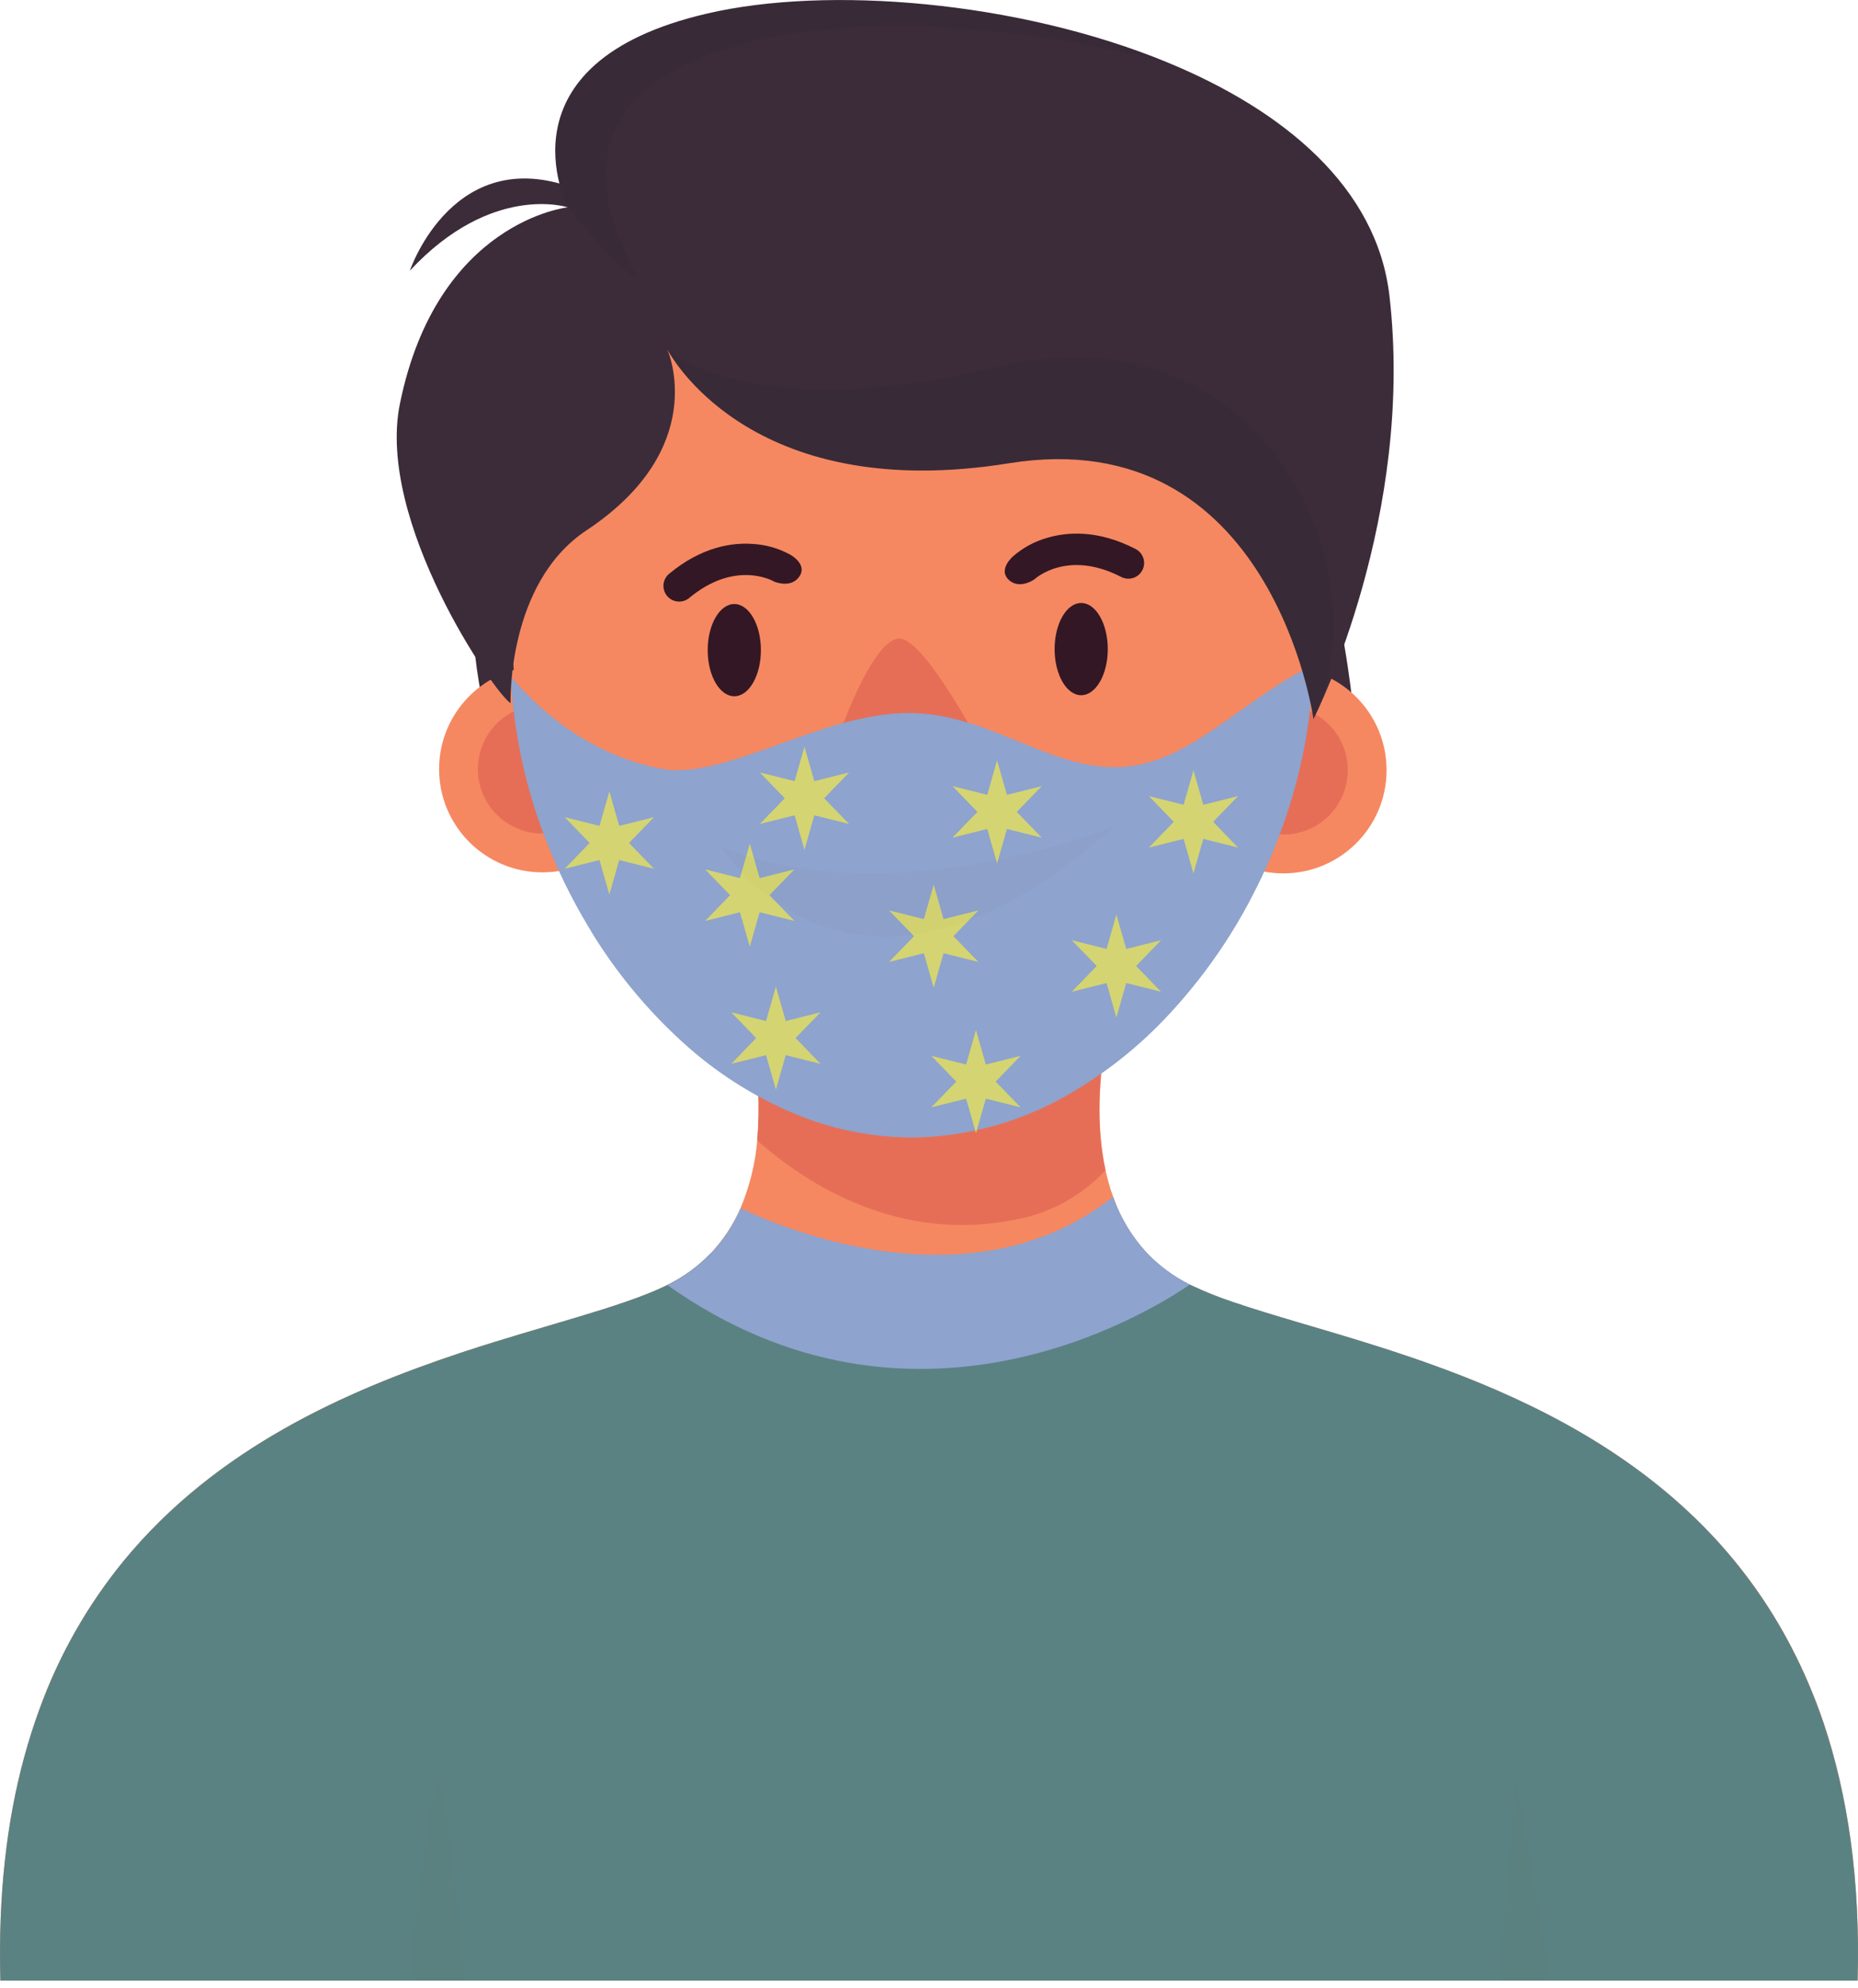 <svg width="100" height="107" viewBox="0 0 100 107" fill="none" xmlns="http://www.w3.org/2000/svg">
<g clip-path="url(#clip0)">
<path d="M99.979 106.6H0.021C-0.106 101.998 0.366 98.026 1.296 94.598C1.544 93.687 1.822 92.813 2.13 91.977C3.175 89.095 4.699 86.41 6.637 84.035C11.64 77.925 18.664 74.852 24.796 72.81L25.093 72.713C26.14 72.37 27.162 72.057 28.14 71.765C30.226 71.139 32.124 70.606 33.683 70.064C34.163 69.899 34.61 69.733 35.025 69.563C35.275 69.459 35.514 69.355 35.739 69.248L35.91 69.165L36.056 69.091C36.839 68.691 37.552 68.167 38.167 67.54L38.228 67.478C38.908 66.765 39.457 65.939 39.85 65.035C40.343 63.874 40.648 62.642 40.756 61.385C40.906 59.613 40.829 57.829 40.524 56.076C40.322 54.809 40.023 53.559 39.627 52.338H60.391C60.391 52.338 58.419 58.007 59.506 62.998C59.609 63.481 59.745 63.956 59.912 64.421C60.32 65.595 60.978 66.667 61.842 67.561C61.939 67.659 62.039 67.756 62.141 67.849C62.685 68.344 63.292 68.765 63.946 69.102L64.027 69.144C64.033 69.143 64.04 69.143 64.046 69.144L64.187 69.213C64.897 69.547 65.626 69.838 66.37 70.085C68.5 70.817 71.237 71.543 74.249 72.499C75.336 72.847 76.458 73.223 77.593 73.644L77.811 73.723C82.726 75.558 87.931 78.193 92.068 82.55C93.785 84.358 95.241 86.397 96.394 88.608C97.09 89.941 97.68 91.326 98.16 92.751C99.439 96.587 100.132 101.149 99.979 106.6Z" fill="#F58861"/>
<path d="M99.979 106.6H0.021C-0.106 101.998 0.366 98.026 1.296 94.598C1.544 93.687 1.822 92.813 2.13 91.977C3.175 89.095 4.699 86.41 6.637 84.035C11.64 77.925 18.664 74.852 24.796 72.81L25.093 72.713C26.14 72.37 27.162 72.057 28.14 71.765C30.226 71.139 32.124 70.606 33.683 70.064C34.163 69.9 34.61 69.733 35.025 69.563C35.275 69.459 35.514 69.355 35.739 69.248L35.91 69.165L36.056 69.091C36.839 68.691 37.552 68.167 38.167 67.54L38.228 67.478C42.195 68.72 53.791 71.76 62.125 67.837C62.669 68.332 63.276 68.754 63.93 69.091L64.011 69.132C64.017 69.131 64.023 69.131 64.03 69.132L64.171 69.202C64.88 69.536 65.609 69.827 66.354 70.073C68.484 70.806 71.22 71.531 74.233 72.488C75.32 72.836 76.442 73.211 77.577 73.633L77.795 73.712C82.71 75.547 87.915 78.182 92.052 82.538C93.768 84.347 95.225 86.385 96.378 88.596C97.074 89.929 97.664 91.315 98.144 92.74C99.439 96.587 100.132 101.149 99.979 106.6Z" fill="#5B8282"/>
<path d="M72.998 40.128C72.998 40.128 72.513 30.708 69.371 25.651C66.229 20.595 70.152 42.188 70.152 42.188L72.998 40.128Z" fill="#3C2C3A"/>
<path d="M27.737 42.188L26.972 41.634C26.287 39.541 25.814 37.384 25.563 35.197L25.522 34.805C26.036 31.813 26.942 28.184 28.516 25.651C31.658 20.595 27.737 42.188 27.737 42.188Z" fill="#3C2C3A"/>
<path d="M29.19 46.953C32.259 46.953 34.747 44.465 34.747 41.395C34.747 38.326 32.259 35.838 29.19 35.838C26.121 35.838 23.633 38.326 23.633 41.395C23.633 44.465 26.121 46.953 29.19 46.953Z" fill="#F58861"/>
<path d="M29.19 44.864C31.106 44.864 32.659 43.311 32.659 41.395C32.659 39.48 31.106 37.926 29.19 37.926C27.274 37.926 25.721 39.48 25.721 41.395C25.721 43.311 27.274 44.864 29.19 44.864Z" fill="#E66E57"/>
<path d="M69.07 47.008C72.139 47.008 74.627 44.52 74.627 41.451C74.627 38.382 72.139 35.894 69.07 35.894C66.001 35.894 63.513 38.382 63.513 41.451C63.513 44.52 66.001 47.008 69.07 47.008Z" fill="#F58861"/>
<path d="M69.07 44.92C70.986 44.92 72.539 43.367 72.539 41.451C72.539 39.535 70.986 37.982 69.07 37.982C67.154 37.982 65.601 39.535 65.601 41.451C65.601 43.367 67.154 44.92 69.07 44.92Z" fill="#E66E57"/>
<path d="M59.497 62.987C58.24 64.343 56.586 65.266 54.772 65.621C48.494 66.933 43.555 63.853 40.754 61.385C40.903 59.613 40.825 57.829 40.522 56.076C42.295 54.565 44.559 53.335 46.967 52.338H60.387C60.387 52.338 58.398 58.007 59.497 62.987Z" fill="#E66E57"/>
<path d="M70.666 32.949C70.666 33.076 70.666 33.203 70.666 33.333C70.656 34.231 70.602 35.132 70.507 36.035C69.193 48.612 60.099 61.221 49.078 61.221C38.056 61.221 28.988 48.644 27.656 36.084C27.582 35.395 27.532 34.708 27.507 34.022C27.494 33.662 27.487 33.303 27.487 32.949C27.487 19.436 37.152 8.482 49.078 8.482C61.003 8.482 70.666 19.436 70.666 32.949Z" fill="#F58861"/>
<path d="M55.675 31.18C55.747 31.113 57.474 29.572 60.343 31.053C60.542 31.156 60.774 31.175 60.988 31.107C61.202 31.039 61.38 30.889 61.483 30.689C61.586 30.49 61.605 30.258 61.537 30.044C61.469 29.83 61.318 29.652 61.119 29.549C59.068 28.49 57.411 28.638 56.364 28.947C55.678 29.141 55.045 29.485 54.51 29.955C54.51 29.955 53.731 30.634 54.26 31.176C54.848 31.781 55.682 31.176 55.682 31.176L55.675 31.18Z" fill="#341724"/>
<path d="M39.521 37.474C40.312 37.474 40.953 36.363 40.953 34.992C40.953 33.622 40.312 32.511 39.521 32.511C38.73 32.511 38.089 33.622 38.089 34.992C38.089 36.363 38.73 37.474 39.521 37.474Z" fill="#341724"/>
<path d="M59.622 34.937C59.622 36.306 58.98 37.419 58.19 37.419C57.4 37.419 56.76 36.306 56.76 34.937C56.76 33.567 57.4 32.455 58.19 32.455C58.98 32.455 59.622 33.565 59.622 34.937Z" fill="#341724"/>
<path d="M41.664 31.301C41.579 31.252 39.56 30.124 37.081 32.195C36.908 32.333 36.688 32.398 36.468 32.376C36.248 32.353 36.046 32.246 35.904 32.077C35.763 31.907 35.693 31.689 35.71 31.468C35.727 31.248 35.83 31.043 35.996 30.898C37.767 29.417 39.426 29.197 40.506 29.276C41.217 29.314 41.91 29.512 42.534 29.855C42.534 29.855 43.444 30.348 43.046 30.993C42.603 31.711 41.655 31.301 41.655 31.301H41.664Z" fill="#341724"/>
<path d="M45.013 39.956C45.013 39.956 46.929 34.26 48.452 34.371C49.975 34.483 53.643 41.713 53.643 41.713L45.013 39.956Z" fill="#E66E57"/>
<path d="M70.662 35.808C70.65 36.631 70.597 37.452 70.502 38.269C70.29 40.069 69.902 41.843 69.343 43.567C69.226 43.938 69.099 44.308 68.963 44.677C68.922 44.79 68.88 44.909 68.836 45.02C68.792 45.131 68.736 45.282 68.683 45.414C68.569 45.706 68.451 45.995 68.324 46.283C68.196 46.57 68.069 46.862 67.934 47.15C67.89 47.24 67.849 47.328 67.805 47.416C67.761 47.504 67.698 47.648 67.64 47.752C66.414 50.238 64.833 52.533 62.947 54.565C61.36 56.287 59.518 57.755 57.485 58.92C54.926 60.403 52.026 61.196 49.069 61.221C46.891 61.212 44.736 60.775 42.728 59.932C40.522 59 38.491 57.697 36.724 56.081C34.81 54.337 33.154 52.329 31.806 50.118V50.104C31.732 49.984 31.658 49.873 31.586 49.74C31.243 49.166 30.919 48.579 30.615 47.979C30.539 47.828 30.465 47.678 30.383 47.516C30.001 46.73 29.654 45.926 29.341 45.11C28.497 42.924 27.93 40.642 27.651 38.316C27.577 37.687 27.528 37.06 27.503 36.434C28.893 38.077 31.577 40.582 35.537 41.368C38.99 42.063 44.241 38.318 49.018 38.376C49.737 38.388 50.454 38.478 51.154 38.645C51.347 38.686 51.539 38.735 51.727 38.788C51.991 38.862 52.253 38.944 52.512 39.02C52.695 39.08 52.874 39.143 53.052 39.21C55.803 40.214 58.292 41.694 61.142 41.189C64.468 40.608 67.13 37.491 70.662 35.808Z" fill="#8EA3CD"/>
<g opacity="0.12">
<path opacity="0.12" d="M25.028 106.6H22.015C22.456 102.681 23.257 95.94 23.577 95.854C23.897 95.768 24.564 102.014 25.028 106.6Z" fill="#010101"/>
</g>
<g opacity="0.12">
<path opacity="0.12" d="M83.463 106.6H80.668L81.619 95.854L83.463 106.6Z" fill="#010101"/>
</g>
<path d="M70.695 38.7V38.712C70.695 38.712 68.488 22.657 54.308 24.933C40.805 27.113 36.334 19.57 35.936 18.84L35.91 18.789C35.998 18.989 38.184 24.154 31.561 28.548C27.273 31.394 27.48 37.848 27.48 37.848C26.608 37.31 20.231 28.073 21.524 21.726C23.531 11.893 30.562 11.158 30.562 11.158C30.511 11.059 26.622 3.381 38.054 0.73C44.494 -0.774 54.739 0.032 62.801 3.346C69.133 5.949 74.103 10.104 74.78 15.906C76.15 27.73 70.912 38.269 70.695 38.7Z" fill="#3C2C3A"/>
<path d="M30.555 11.158C30.555 11.158 26.474 9.821 22.059 14.569C22.059 14.569 24.467 7.411 31.292 10.289C38.117 13.167 31.292 10.088 31.292 10.088L30.555 11.158Z" fill="#3C2C3A"/>
<path d="M64.037 69.142C61.756 70.704 49.085 78.508 35.917 69.165L36.063 69.091C36.846 68.691 37.559 68.167 38.174 67.54C38.883 66.814 39.454 65.966 39.859 65.035C42.135 66.12 52.317 70.418 59.914 64.409C60.322 65.584 60.981 66.655 61.844 67.55C62.459 68.172 63.169 68.693 63.948 69.091L64.029 69.132C64.032 69.135 64.034 69.138 64.037 69.142V69.142Z" fill="#8EA3CD"/>
<path d="M32.796 42.596L33.327 44.452L35.199 43.984L33.855 45.372L35.199 46.76L33.327 46.29L32.796 48.148L32.265 46.29L30.393 46.76L31.735 45.372L30.393 43.984L32.265 44.452L32.796 42.596Z" fill="#D4D472"/>
<path d="M43.298 40.188L43.827 42.044L45.701 41.576L44.357 42.965L45.701 44.35L43.827 43.882L43.298 45.741L42.767 43.882L40.893 44.35L42.237 42.965L40.893 41.576L42.767 42.044L43.298 40.188Z" fill="#D4D472"/>
<path d="M40.355 45.405L40.883 47.263L42.758 46.793L41.414 48.181L42.758 49.569L40.883 49.099L40.355 50.957L39.825 49.099L37.95 49.569L39.294 48.181L37.95 46.793L39.825 47.263L40.355 45.405Z" fill="#D4D472"/>
<path d="M41.76 53.098L42.29 54.955L44.163 54.484L42.819 55.872L44.163 57.26L42.29 56.792L41.76 58.648L41.229 56.792L39.354 57.26L40.698 55.872L39.354 54.484L41.229 54.955L41.76 53.098Z" fill="#D4D472"/>
<path d="M50.253 47.613L50.783 49.469L52.658 49.001L51.314 50.389L52.658 51.775L50.783 51.307L50.253 53.163L49.724 51.307L47.849 51.775L49.194 50.389L47.849 49.001L49.724 49.469L50.253 47.613Z" fill="#D4D472"/>
<path d="M53.664 40.923L54.195 42.781L56.069 42.311L54.725 43.699L56.069 45.087L54.195 44.617L53.664 46.475L53.136 44.617L51.261 45.087L52.605 43.699L51.261 42.311L53.136 42.781L53.664 40.923Z" fill="#D4D472"/>
<path d="M64.234 41.458L64.764 43.317L66.637 42.846L65.293 44.234L66.637 45.622L64.764 45.152L64.234 47.011L63.703 45.152L61.83 45.622L63.174 44.234L61.83 42.846L63.703 43.317L64.234 41.458Z" fill="#D4D472"/>
<path d="M60.085 49.217L60.616 51.075L62.491 50.605L61.147 51.993L62.491 53.381L60.616 52.911L60.085 54.769L59.557 52.911L57.682 53.381L59.026 51.993L57.682 50.605L59.557 51.075L60.085 49.217Z" fill="#D4D472"/>
<path d="M52.528 55.439L53.059 57.295L54.931 56.827L53.587 58.215L54.931 59.601L53.059 59.133L52.528 60.989L51.998 59.133L50.123 59.601L51.467 58.215L50.123 56.827L51.998 57.295L52.528 55.439Z" fill="#D4D472"/>
<g opacity="0.12">
<path opacity="0.12" d="M59.983 44.475C59.983 44.475 48.165 49.312 38.842 45.606C38.842 45.606 45.884 57.131 59.983 44.475Z" fill="#010101"/>
</g>
<g opacity="0.22">
<path opacity="0.22" d="M70.694 38.7C70.694 38.7 70.694 38.7 70.694 38.712C70.694 38.712 68.488 22.657 54.308 24.933C40.805 27.113 36.334 19.57 35.936 18.84L35.91 18.789C35.959 18.836 40.269 22.984 53.838 19.716C67.471 16.453 74.62 30.14 70.694 38.7Z" fill="#010101"/>
</g>
<g opacity="0.22">
<path opacity="0.22" d="M62.801 3.346C55.316 1.492 45.447 0.297 38.193 2.931C27.691 6.744 35.449 15.839 34.112 14.903C32.775 13.967 30.567 11.158 30.567 11.158C30.515 11.059 26.627 3.381 38.059 0.73C44.494 -0.774 54.739 0.032 62.801 3.346Z" fill="#010101"/>
</g>
</g>
<defs>
<clipPath id="clip0">
<rect width="100" height="106.6" fill="white"/>
</clipPath>
</defs>
</svg>
